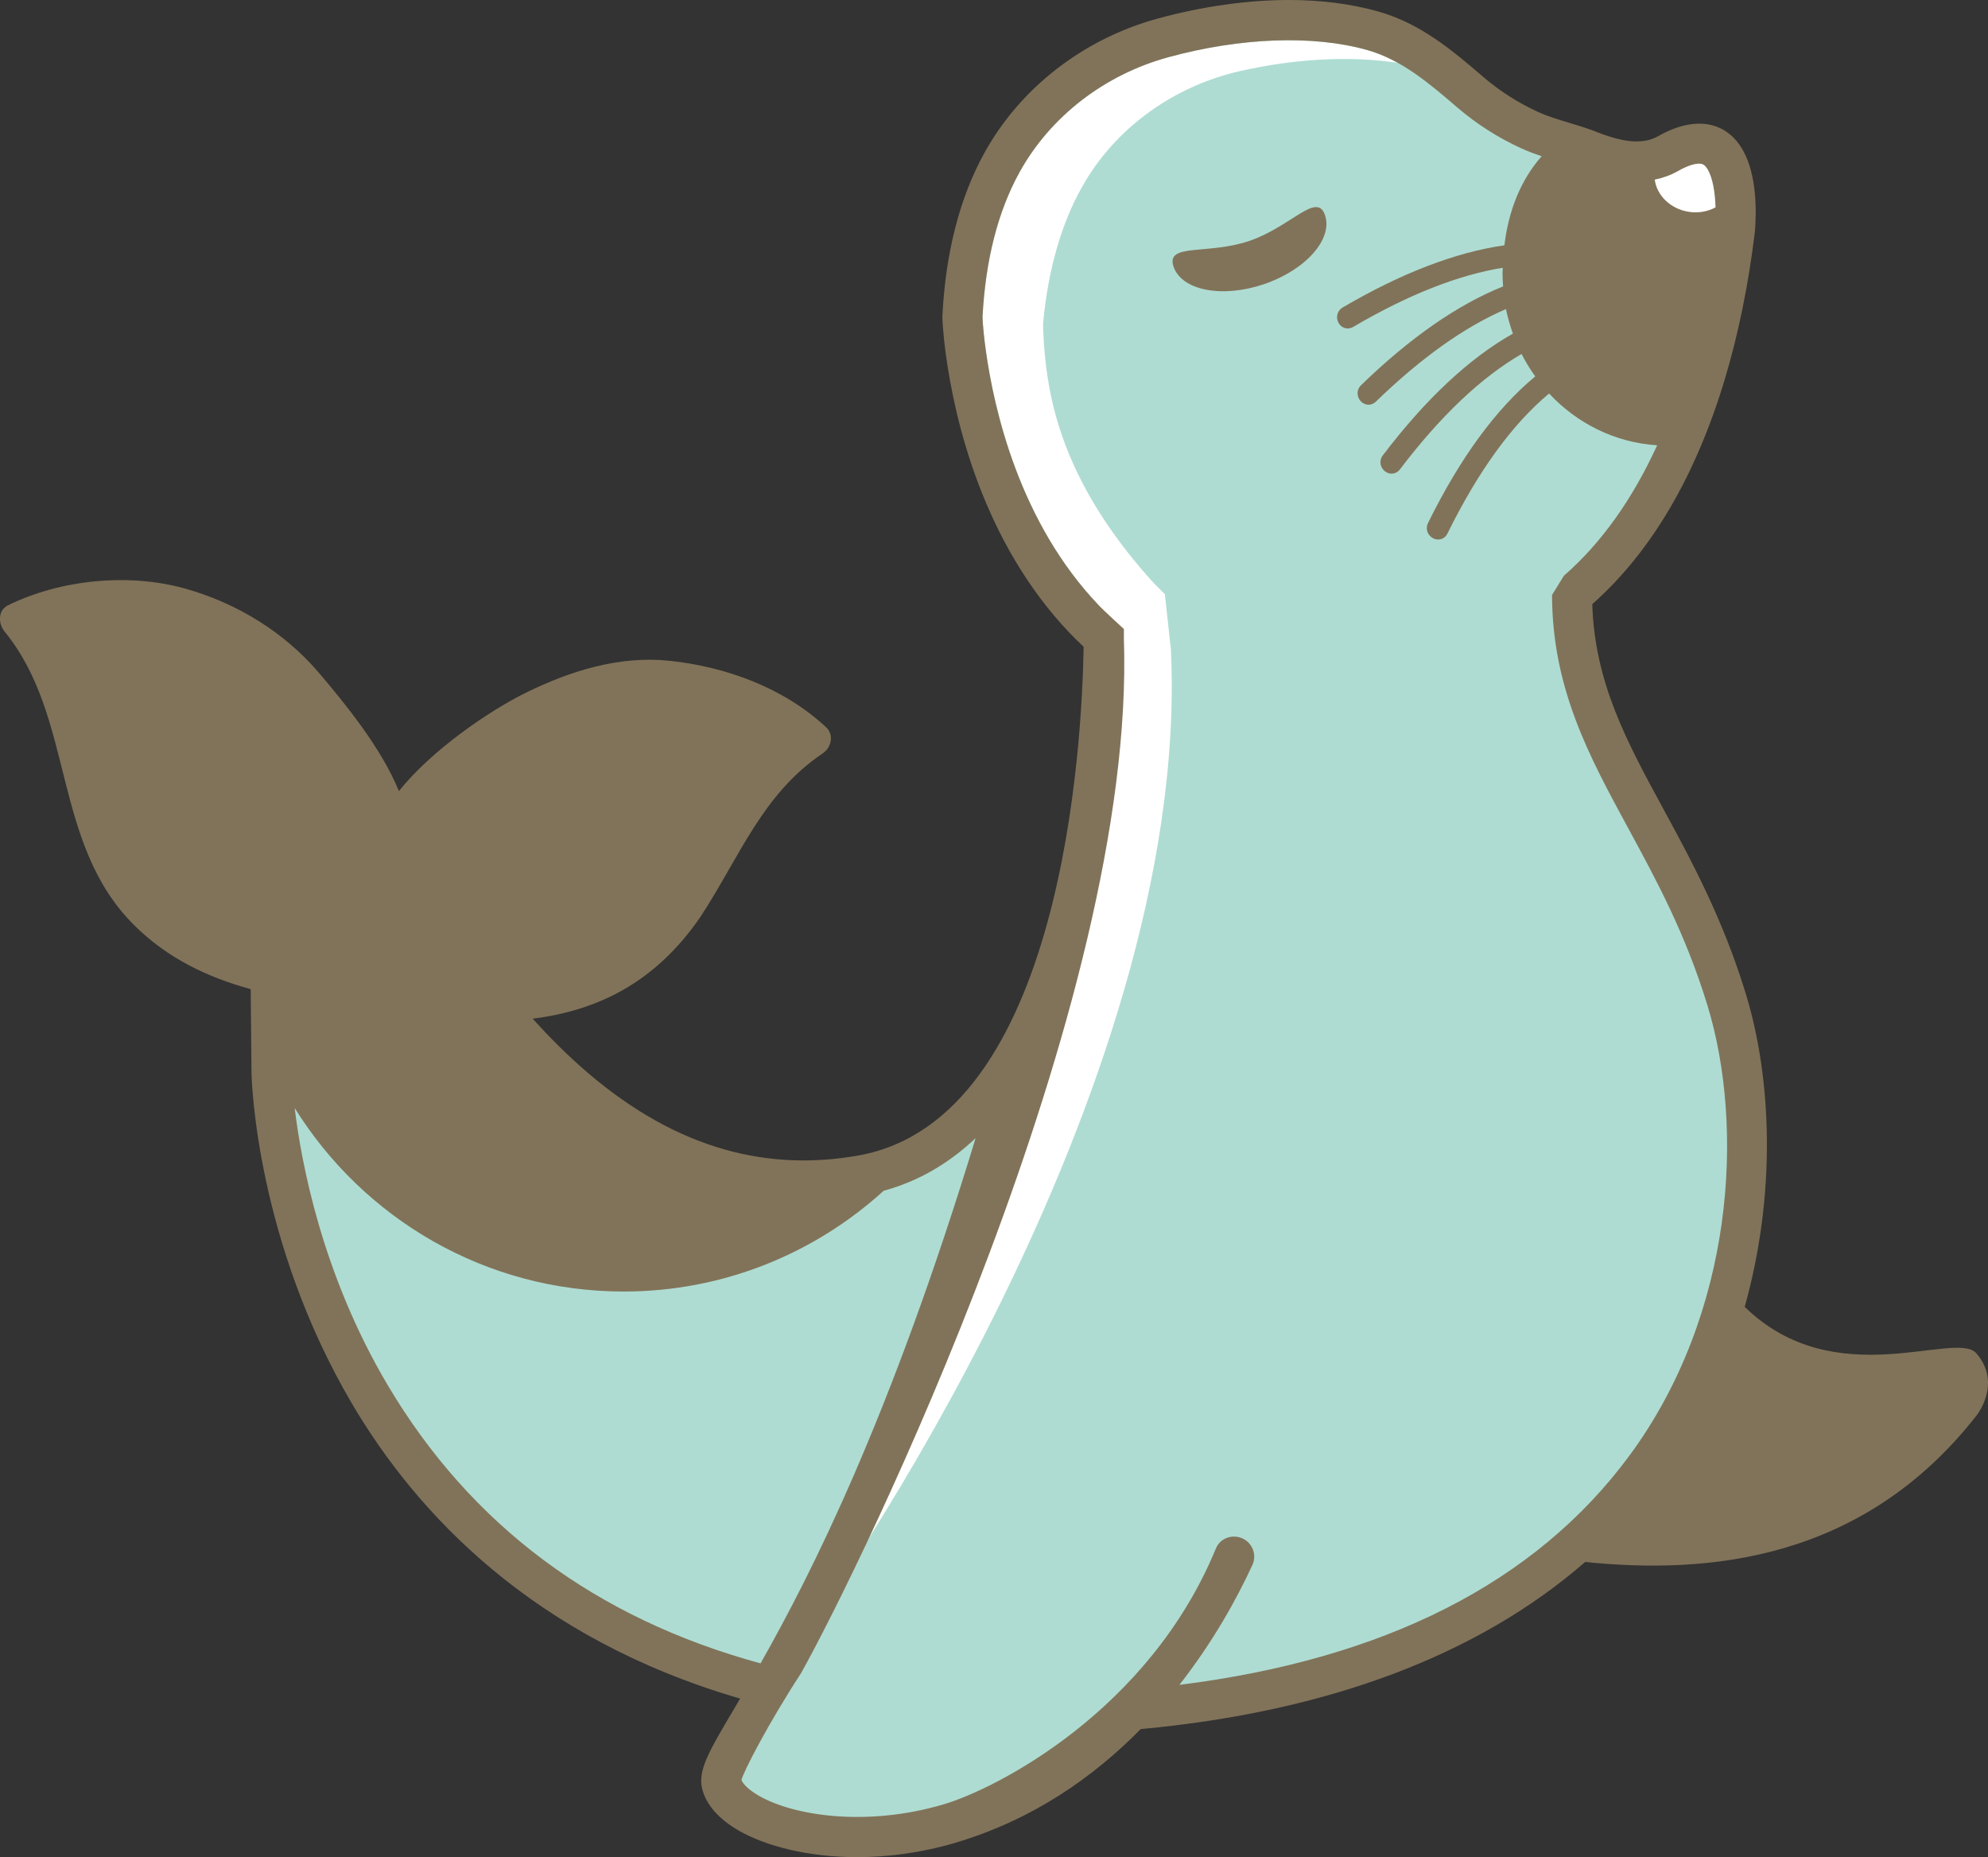 <svg version="1.1" id="图层_1" x="0px" y="0px" width="150px" height="140.107px" viewBox="0 0 150 140.107" enable-background="new 0 0 150 140.107" xml:space="preserve" xmlns="http://www.w3.org/2000/svg" xmlns:xlink="http://www.w3.org/1999/xlink" xmlns:xml="http://www.w3.org/XML/1998/namespace">
  <rect x="0" y="0" width="150" height="140.107" fill="#333333" stroke="none"/>
  <path fill="#AEDCD2" d="M130.282,75.424c-4.067-13.307-11.644-19.123-11.666-30.538l0.017-0.002
	c5.135-4.298,8.213-10.568,10.057-16.701c1.158-3.847,1.828-7.633,2.218-10.852c0.118-1.479,0.091-3.807-0.71-5.238
	c-0.706-1.263-2.014-1.826-4.352-0.494c-0.746,0.426-1.568,0.602-2.455,0.585c-1.055-0.02-2.205-0.316-3.428-0.805
	c-1.496-0.595-3.082-0.889-4.563-1.568c-1.606-0.738-3.104-1.689-4.446-2.84c-2.252-1.932-4.47-3.83-7.386-4.651
	c-4.983-1.403-10.86-0.809-15.791,0.533c-5.096,1.385-9.62,4.785-12.178,9.414c-1.953,3.536-2.778,7.636-2.98,11.646
	c0.009,0.198,0.016,0.396,0.031,0.594c0.033,0.45,0.1,1.16,0.226,2.08C73.48,31,75.464,40.084,81.835,46.739
	c0.459,0.479,0.946,0.94,1.451,1.392c-0.05,7.095-1.345,37.458-18.198,40.522c-17.36,3.156-28.916-12.601-35.785-24.805
	l-8.886,9.192l0.079,7.924c0,0,0.784,36.903,37.637,46.264c-2.507,4.351-3.931,6.36-3.68,7.362c0.729,2.92,8.696,5.5,17.19,2.984
	c5.429-1.609,9.99-4.696,13.694-8.563C131.644,125.157,134.879,90.47,130.282,75.424z" class="color c1"/>
  <path fill="#817359" d="M99.975,16.233c0.611,1.802-1.453,4.135-4.604,5.206c-3.152,1.071-6.209,0.48-6.823-1.321
	c-0.609-1.803,2.561-0.871,5.715-1.941C97.415,17.104,99.361,14.43,99.975,16.233z" class="color c2"/>
  <path fill="#FFFFFF" d="M61.557,122.066c0,0,28.371-39.342,26.792-73.05l-0.457-4.187c-0.506-0.493-0.936-0.938-1.311-1.366
	c-5.73-6.513-7.309-12.083-7.738-16.627c-0.084-0.883-0.119-1.563-0.133-1.995c-0.004-0.143-0.004-0.285-0.004-0.43v-0.046
	c0.404-4.286,1.496-7.917,3.246-10.793c2.498-4.107,6.729-7.098,11.604-8.207c4.188-0.952,8.357-1.162,11.894-0.624
	c-0.726-0.401-1.479-0.739-2.291-0.968c-4.091-1.151-9.554-0.94-14.984,0.537c-4.825,1.313-8.926,4.478-11.25,8.686
	c-1.628,2.946-2.566,6.62-2.791,10.92l0.002,0.046c0.007,0.145,0.012,0.287,0.022,0.43c0.033,0.43,0.096,1.107,0.217,1.986
	c0.62,4.523,2.555,13.046,8.553,19.313c0.396,0.411,0.948,2.23,0.948,2.23C84.085,62.207,61.557,122.066,61.557,122.066z" class="color c3"/>
  <path fill="#817359" d="M149.123,102.101c-1.549-1.794-10.669,3.157-17.479-3.507c2.379-8.488,2.053-17.174,0.084-23.614
	c-1.74-5.693-4.127-10.088-6.232-13.967c-2.766-5.091-5.168-9.516-5.355-15.433c4.43-3.921,7.791-9.624,9.998-16.963
	c1.029-3.42,1.793-7.156,2.275-11.166c0.118-1.468,0.158-4.211-0.896-6.099c-1.229-2.193-3.593-2.684-6.422-1.07
	c-0.455,0.26-0.977,0.387-1.672,0.387c-0.002,0-0.004,0-0.006,0c-0.811-0.014-1.757-0.243-2.895-0.695
	c-0.722-0.287-1.441-0.504-2.14-0.714c-0.834-0.251-1.62-0.488-2.354-0.825c-1.488-0.685-2.865-1.563-4.092-2.614
	c-2.32-1.989-4.722-4.046-7.959-4.958C101.947,0.291,99.684,0,97.25,0c-3.111,0-6.525,0.482-9.87,1.393
	c-5.61,1.525-10.387,5.223-13.105,10.143c-1.861,3.37-2.926,7.509-3.168,12.301l-0.003,0.072l0.008,0.186
	c0.007,0.176,0.016,0.351,0.028,0.525c0.034,0.454,0.102,1.2,0.235,2.173c0.67,4.886,2.777,14.11,9.367,20.995
	c0.313,0.325,0.65,0.657,1.021,1.005c-0.117,7.299-1.574,35.578-16.948,38.373c-1.404,0.254-2.811,0.383-4.182,0.383
	c-0.001,0-0.001,0-0.001,0c-7.252,0-14.008-3.535-20.438-10.695c4.833-0.609,9.237-2.675,12.675-7.711
	c2.94-4.488,4.646-9.236,9.204-12.302c0.65-0.436,0.882-1.397,0.255-1.979c-3.196-2.973-7.549-4.564-11.827-5.011
	c-3.779-0.396-7.5,0.771-10.844,2.423c-2.768,1.368-7.09,4.317-9.558,7.41c-1.33-3.28-4.148-6.7-6.01-8.894
	c-2.632-3.098-6.21-5.283-10.1-6.379c-4.253-1.198-9.409-0.697-13.386,1.257c-0.79,0.39-0.732,1.397-0.255,1.98
	c5.312,6.502,3.543,15.93,9.75,22.125c2.541,2.537,5.571,3.958,8.818,4.854l0.063,6.371c0.011,0.51,0.348,12.627,7.593,24.922
	c4.873,8.269,13.661,17.687,29.273,22.228c-0.174,0.295-0.343,0.58-0.501,0.85c-1.859,3.146-2.708,4.578-2.361,5.965
	c0.298,1.197,1.262,2.289,2.785,3.16c2.03,1.158,5.211,1.988,8.921,1.988c2.306-0.002,4.816-0.322,7.381-1.08
	c5.885-1.744,10.469-4.988,14-8.582c14.099-1.297,25.46-5.575,33.535-12.607c9.246,0.948,20.948-0.068,29.531-11.052
	C149.137,106.789,151.089,104.378,149.123,102.101z M29.245,104.486c-4.932-8.322-6.51-16.744-7.01-20.892
	c5.166,8.306,14.342,13.844,24.821,13.844c7.554,0,14.431-2.885,19.62-7.601c2.693-0.732,4.984-2.126,6.937-3.973
	c-6.411,21.051-12.37,32.824-16.228,39.627C44.956,122.105,35.526,115.082,29.245,104.486z M93.756,116.068
	c-0.76-0.349-1.689-0.031-2.008,0.742c-5.049,12.276-16.593,18.146-20.534,19.313c-5.804,1.721-11.296,0.877-13.941-0.635
	c-0.814-0.465-1.213-0.914-1.327-1.191c0.103-0.547,2.018-4.27,4.498-8.069c4.399-7.863,25.322-50.438,24.355-78.087l0.004-0.684
	c0,0-1.48-1.354-1.876-1.765c-5.999-6.268-7.933-14.79-8.553-19.313c-0.121-0.879-0.184-1.557-0.217-1.986
	c-0.01-0.144-0.016-0.286-0.022-0.43l-0.002-0.046c0.225-4.3,1.163-7.974,2.791-10.92c2.324-4.208,6.426-7.374,11.25-8.686
	c5.432-1.478,10.895-1.688,14.984-0.537c2.596,0.731,4.643,2.487,6.811,4.343c1.439,1.234,3.055,2.267,4.801,3.068
	c0.52,0.238,1.038,0.427,1.554,0.598c-1.605,1.821-2.5,4.133-2.813,6.723c-3.681,0.529-7.778,2.096-12.203,4.691
	c-0.336,0.196-0.492,0.583-0.391,0.964c0.102,0.372,0.411,0.62,0.771,0.62c0.143,0,0.279-0.039,0.412-0.115
	c4.14-2.429,7.923-3.918,11.287-4.464c-0.004,0.158-0.018,0.312-0.018,0.471c0,0.315,0.024,0.625,0.045,0.935
	c-3.434,1.378-7.02,3.867-10.721,7.455c-0.254,0.245-0.328,0.603-0.195,0.932c0.13,0.323,0.438,0.539,0.762,0.539
	c0.202,0,0.399-0.082,0.553-0.232c3.43-3.323,6.713-5.651,9.817-6.983c0.127,0.637,0.312,1.251,0.524,1.85
	c-3.301,1.864-6.586,4.936-9.819,9.189c-0.2,0.262-0.231,0.596-0.085,0.892c0.146,0.295,0.441,0.485,0.752,0.485
	c0.243,0,0.471-0.117,0.625-0.321c3.067-4.037,6.138-6.946,9.179-8.706c0.301,0.594,0.649,1.154,1.032,1.689
	c-2.967,2.462-5.676,6.159-8.094,11.069c-0.131,0.267-0.115,0.573,0.04,0.822c0.159,0.257,0.44,0.416,0.731,0.416
	c0.299,0,0.562-0.168,0.698-0.449c2.333-4.733,4.9-8.261,7.671-10.567c2.093,2.248,4.959,3.7,8.153,3.909
	c-1.869,4.074-4.216,7.381-7.035,9.837l-0.897,1.455c0.015,7.037,2.793,12.153,5.733,17.569c2.138,3.937,4.347,8.004,5.997,13.406
	c2.796,9.16,2.051,23.225-5.926,34.002c-7.063,9.543-18.451,15.313-33.92,17.248c2.559-3.268,4.354-6.541,5.505-9.039
	C94.846,117.318,94.514,116.42,93.756,116.068z" class="color c2"/>
  <path fill="#FFFFFF" d="M128.197,12.346c-0.227,0-0.736,0.072-1.602,0.566c-0.535,0.306-1.12,0.512-1.739,0.639
	c0.153,1.197,1.192,2.225,2.593,2.433c0.727,0.108,1.419-0.033,1.993-0.336c-0.034-1.19-0.229-2.218-0.564-2.818
	C128.627,12.383,128.412,12.346,128.197,12.346z" class="color c3"/>
</svg>